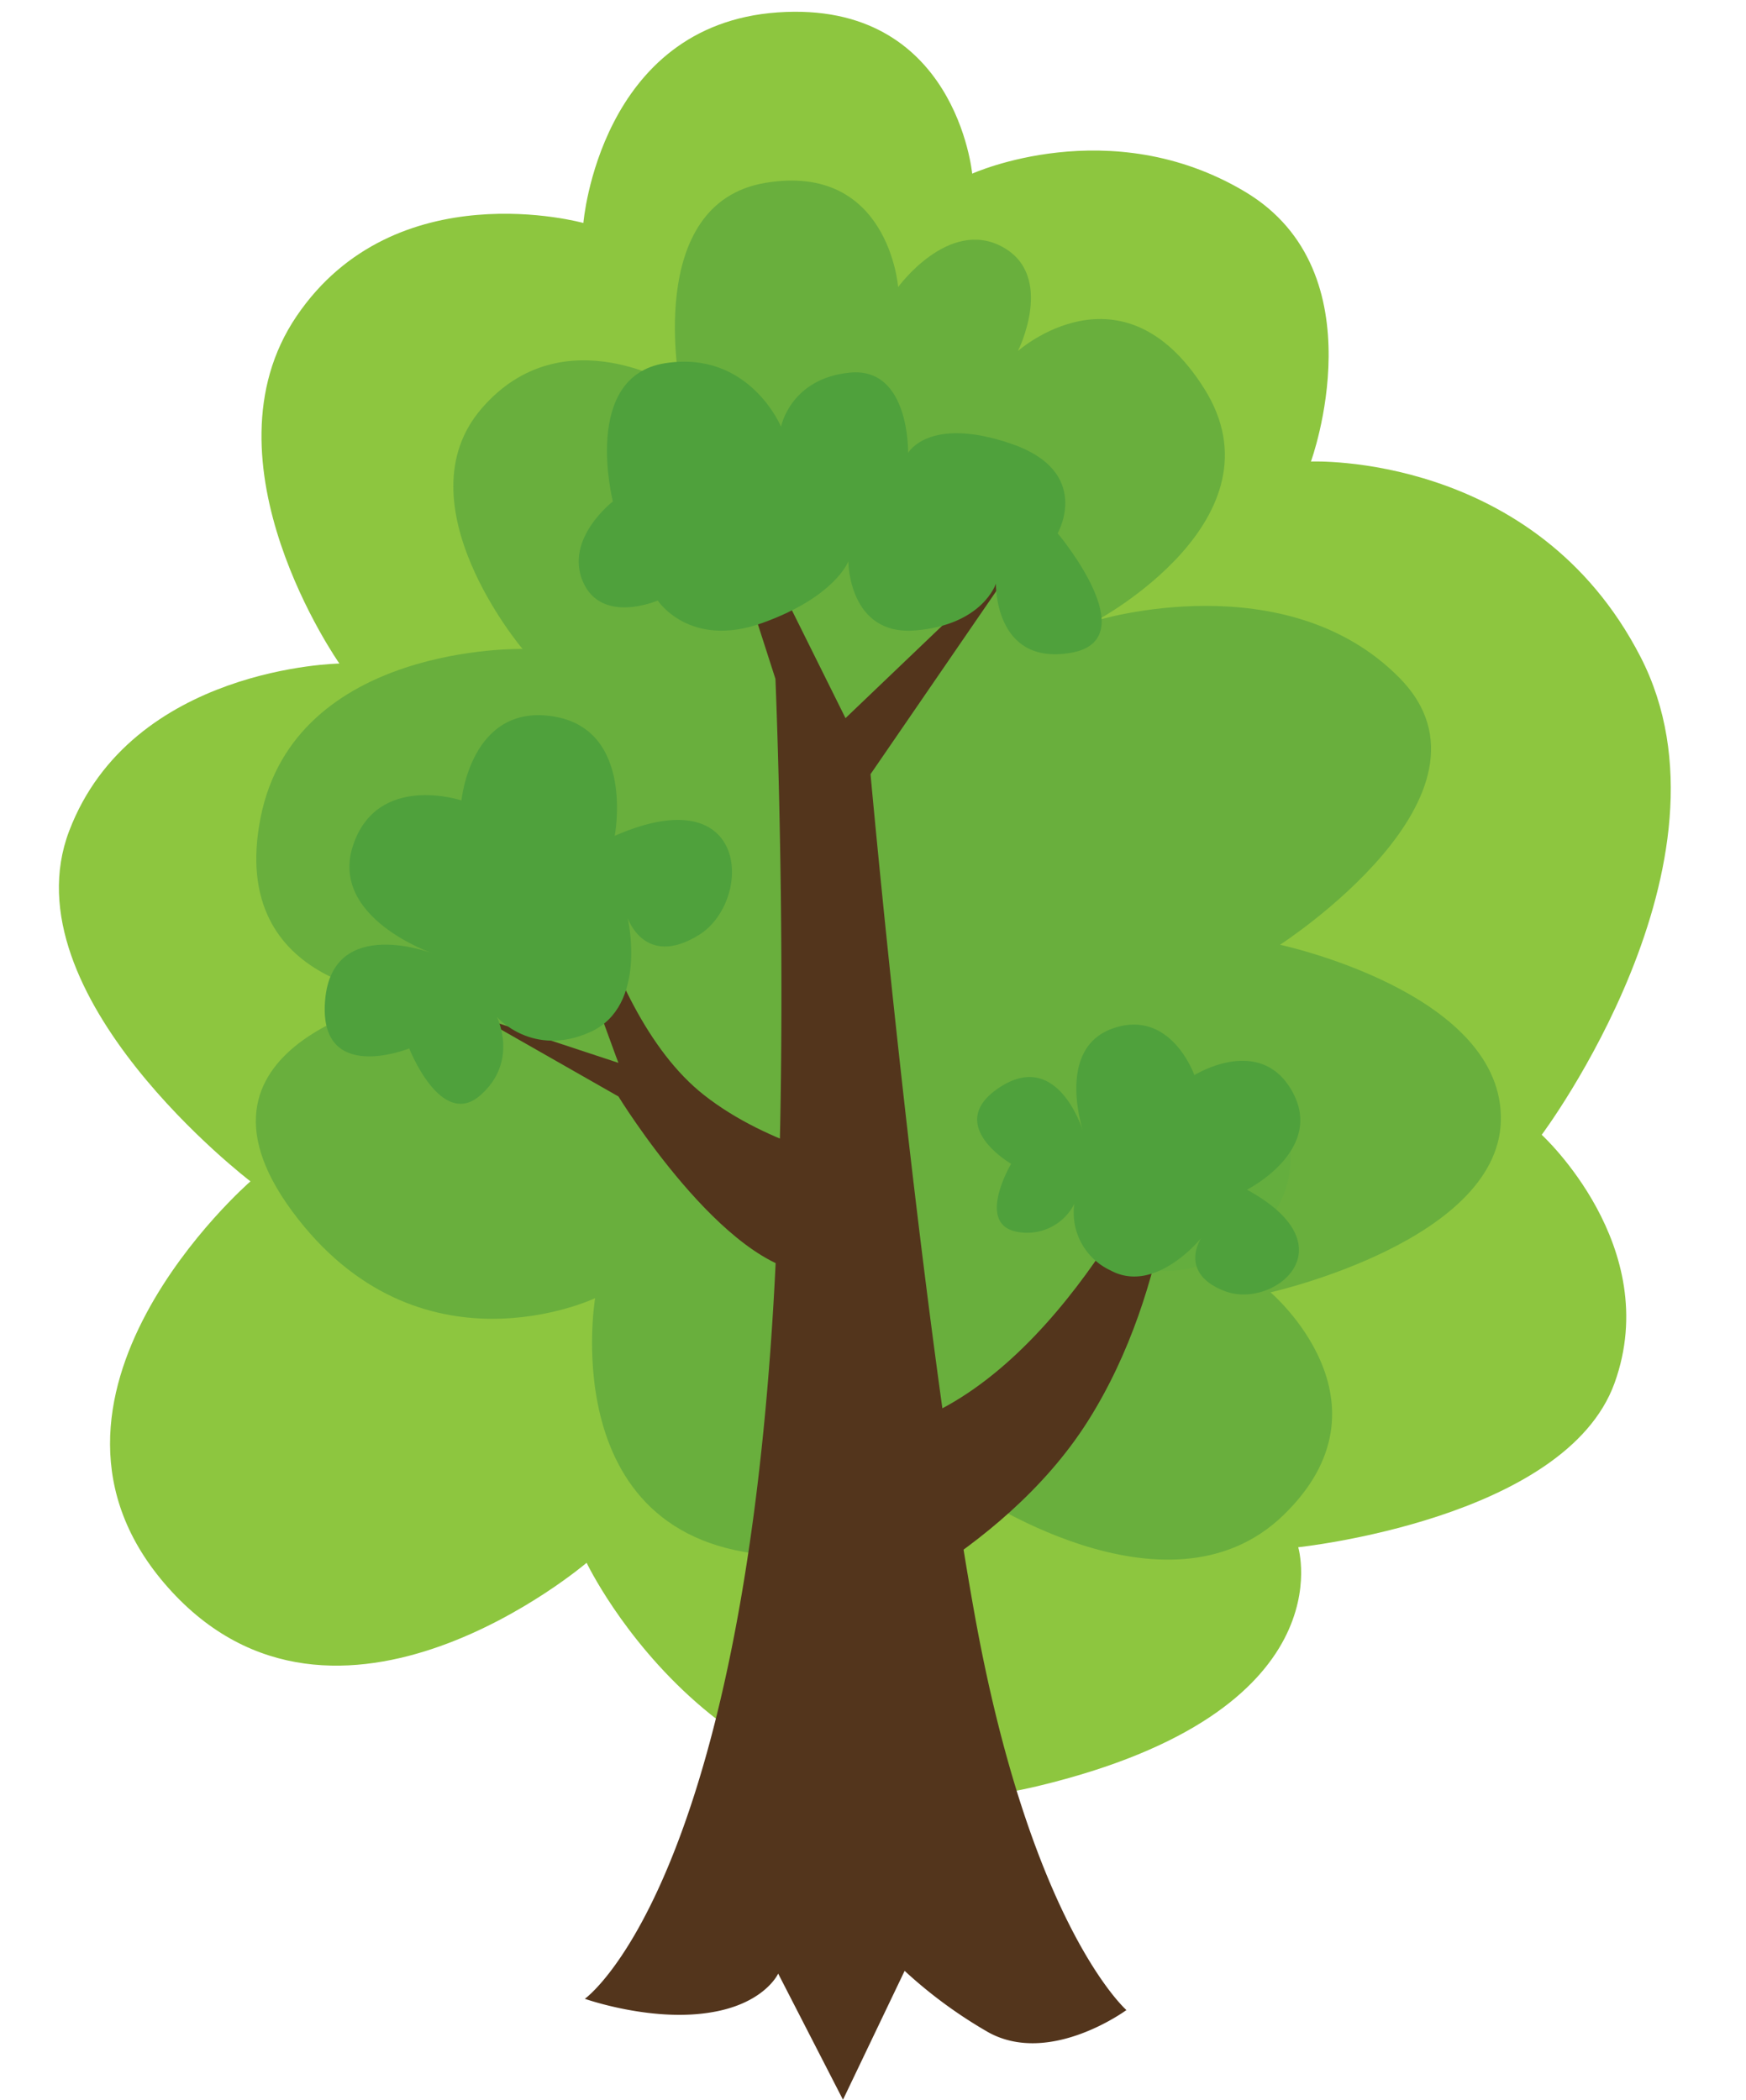 <svg xmlns="http://www.w3.org/2000/svg" viewBox="-7.27 -1.44 215.55 259.23"><title>Depositphotos_107162222_09</title><g data-name="Layer 2"><g data-name="Layer 1"><path d="M112.75 20s-2-21.44-24-19.91-24 26-24 26-23.2-6.49-35.41 11.51 5.29 42.88 5.29 42.88S9 80.86 1.27 101.15s22.38 43.26 22.38 43.26-30.92 26.8-10.17 50.15 51.67-3.06 51.67-3.06 17.49 36.75 55.74 27.56S153 189.58 153 189.58s33-3.44 39.06-20.29-9-30.63-9-30.63 25.22-33.69 12.2-59-40.69-24.12-40.69-24.12 8.54-23.36-8.14-33.31S112.75 20 112.75 20z" fill="#8dc63f"/><path d="M103.61 34s-1.17-15.38-16.36-12.87-10.53 25.4-10.53 25.4S62.31 37.24 52.18 49s5.06 29.68 5.06 29.68S29.19 78 24.91 99.46s18.31 22.17 18.31 22.17-30 5.37-14.42 26.47 37.4 10.73 37.4 10.73-5.45 32.17 24.94 31.82 21-8.22 21-8.22 24.54 17.17 39 3.22-1.56-27.54-1.56-27.54 28.83-6.44 28.44-21.81-27.27-21.1-27.27-21.1 28.83-18.6 14.8-32.9-37.4-7.15-37.4-7.15 23.38-12.52 13.25-28.61-23-4.65-23-4.65 4.68-9.3-1.95-12.87S103.61 34 103.61 34z" fill="#69af3d"/><path d="M95.15 199.32s21.1-8.32 31.85-25.26 11-37.71 11-37.71S126.52 164 107.95 173c-17.07 8.27-18.34 4.84-18.34 4.84z" fill="#53351c"/><path d="M98.84 142.23s-11.09-2.09-19.2-8.48C65.79 122.86 61.82 93.1 61.82 93.1s0 16.78 4.15 28.2c3.25 8.95 3.11 8.48 3.11 8.48l-17.3-5.71 17.3 9.86S82.23 155.38 93 155.72s5.84-13.49 5.84-13.49z" fill="#53351c"/><path d="M77 46.74l11.46 35.63s1.88 43.84-.35 78.89c-4.5 70.93-23.18 84.07-23.18 84.07s7.95 2.82 15.22 1.73c6.92-1 8.65-4.84 8.65-4.84l8 15.57 7.61-15.91a57.23 57.23 0 0 0 10.38 7.61c7.61 4.15 17-2.77 17-2.77s-11.85-10.38-18.79-49.13-12.8-103.45-12.8-103.45l19.72-28.72-22.81 21.8z" fill="#53351c"/><path d="M124 144s4.84 15.68 18 10.38 9.66-16.38 9.66-16.38l-11.31-7z" fill="#64ae3e"/><path d="M68.62 101.75S71.16 88.6 61 87 49.7 97.38 49.7 97.38s-10.38-3.46-13.38 5.54 9.92 13.38 9.92 13.38-12.45-4.86-13.37 5.7 10.38 6 10.38 6 3.92 10 8.75 5.81 2.08-9.69 2.08-9.69 4.38 5.07 11.53 1.85 4.61-14.07 4.61-14.07 2.09 6.23 8.78 2.1 6.46-19.63-10.38-12.25z" fill="#4fa13c"/><path d="M146.67 145.44s9.58-4.84 5.63-12.06-12.12-2.08-12.12-2.08-2.89-8.28-10.07-5.77-3.62 12.85-3.62 12.85-3-10.27-10.22-5.66 1.29 9.52 1.29 9.52-4.37 7.35.64 8.38a6.54 6.54 0 0 0 7.16-3.43 7.85 7.85 0 0 0 4.48 8.22c5.55 3 11.18-4 11.18-4s-2.93 4.37 3 6.58 15.59-5.5 2.65-12.55z" fill="#4fa13c"/><path d="M89.15 51.24s-3.92-9.46-14.3-7.84-6.46 17.07-6.46 17.07-6 4.61-3.69 9.92 9.23 2.31 9.23 2.31 3.92 6 12.92 2.77 10.61-7.61 10.61-7.61 0 9.23 8.3 8.53 9.92-5.77 9.92-5.77-.23 10.15 9.23 8.54-1.61-14.76-1.61-14.76 4.38-7.61-5.77-11.07-12.69 1.15-12.69 1.15.23-10.61-7.15-9.92-8.54 6.68-8.54 6.68z" fill="#4fa13c"/></g></g></svg>